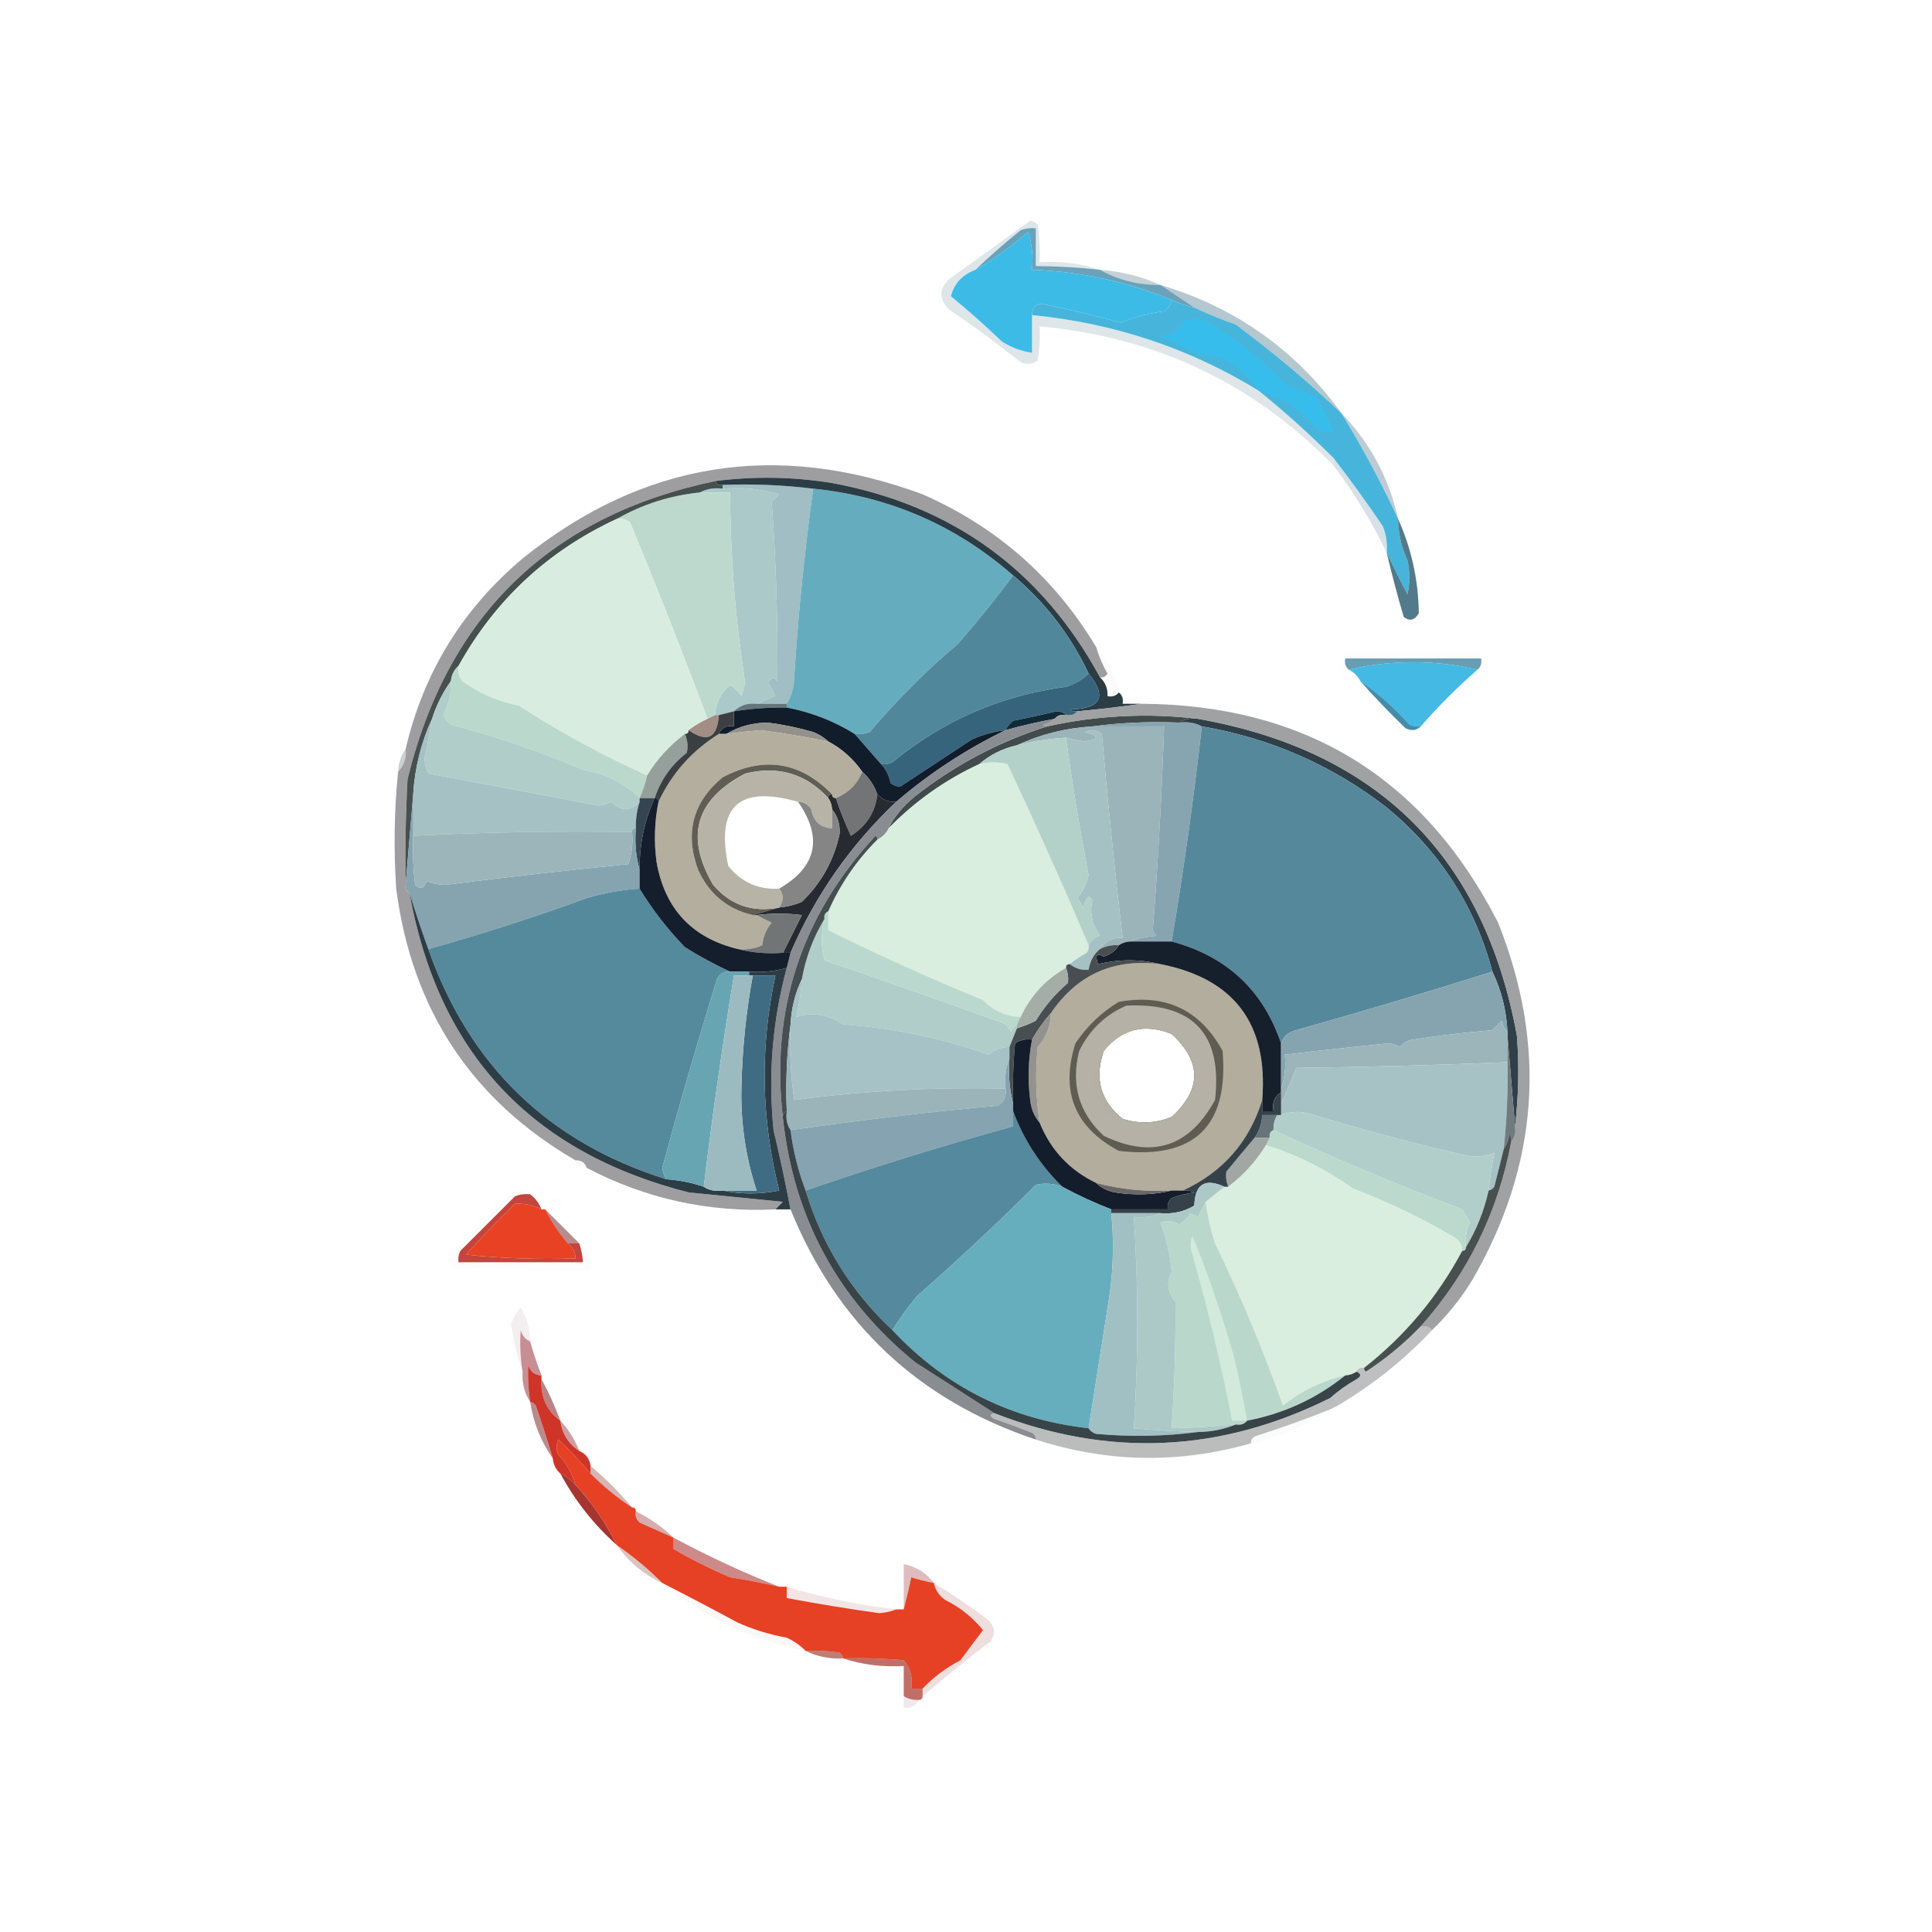 <?xml version="1.0" encoding="UTF-8"?>
<!DOCTYPE svg PUBLIC "-//W3C//DTD SVG 1.1//EN" "http://www.w3.org/Graphics/SVG/1.1/DTD/svg11.dtd">
<svg xmlns="http://www.w3.org/2000/svg" version="1.1" width="512px" height="512px" style="shape-rendering:geometricPrecision; text-rendering:geometricPrecision; image-rendering:optimizeQuality; fill-rule:evenodd; clip-rule:evenodd" xmlns:xlink="http://www.w3.org/1999/xlink">
<g><path style="opacity:0.146" fill="#1f536b" d="M 291.5,71.5 C 285.855,70.866 280.189,70.532 274.5,70.5C 274.5,67.167 274.5,63.833 274.5,60.5C 273.127,60.343 271.793,60.51 270.5,61C 266.307,64.365 262.307,67.865 258.5,71.5C 255.025,72.802 252.858,75.135 252,78.5C 256.674,82.343 261.174,86.343 265.5,90.5C 267.971,92.071 270.637,93.071 273.5,93.5C 273.5,90.167 273.5,86.833 273.5,83.5C 295.198,85.621 315.198,92.288 333.5,103.5C 340.414,109.073 347.08,115.073 353.5,121.5C 353.5,122.167 353.5,122.833 353.5,123.5C 332.251,101.615 306.251,89.282 275.5,86.5C 275.665,89.518 275.498,92.518 275,95.5C 273.612,96.554 272.112,96.72 270.5,96C 264.345,91.089 258.011,86.423 251.5,82C 248.833,79.333 248.833,76.667 251.5,74C 258.677,68.819 265.844,63.652 273,58.5C 273.772,58.645 274.439,58.978 275,59.5C 275.498,62.817 275.665,66.15 275.5,69.5C 281.098,69.156 286.432,69.822 291.5,71.5 Z"/></g>
<g><path style="opacity:0.744" fill="#3683a2" d="M 291.5,71.5 C 296.387,74.233 301.721,75.566 307.5,75.5C 310.5,77.5 313.5,79.5 316.5,81.5C 314.421,81.029 312.421,80.363 310.5,79.5C 298.655,74.617 286.321,71.95 273.5,71.5C 273.82,68.102 273.487,64.768 272.5,61.5C 268.075,65.271 263.409,68.605 258.5,71.5C 262.307,67.865 266.307,64.365 270.5,61C 271.793,60.51 273.127,60.343 274.5,60.5C 274.5,63.833 274.5,67.167 274.5,70.5C 280.189,70.532 285.855,70.866 291.5,71.5 Z"/></g>
<g><path style="opacity:1" fill="#3cbbe7" d="M 310.5,79.5 C 310.279,80.735 309.612,81.735 308.5,82.5C 304.471,83.03 300.638,84.03 297,85.5C 289.993,83.575 282.993,81.908 276,80.5C 274.251,80.748 273.418,81.748 273.5,83.5C 273.5,86.833 273.5,90.167 273.5,93.5C 270.637,93.071 267.971,92.071 265.5,90.5C 261.174,86.343 256.674,82.343 252,78.5C 252.858,75.135 255.025,72.802 258.5,71.5C 263.409,68.605 268.075,65.271 272.5,61.5C 273.487,64.768 273.82,68.102 273.5,71.5C 286.321,71.95 298.655,74.617 310.5,79.5 Z"/></g>
<g><path style="opacity:0.251" fill="#1b485f" d="M 291.5,71.5 C 297.17,71.917 302.503,73.251 307.5,75.5C 301.721,75.566 296.387,74.233 291.5,71.5 Z"/></g>
<g><path style="opacity:0.333" fill="#21576f" d="M 307.5,75.5 C 327.362,81.427 343.362,92.76 355.5,109.5C 346.6,101.096 337.267,93.263 327.5,86C 323.657,84.639 319.991,83.139 316.5,81.5C 313.5,79.5 310.5,77.5 307.5,75.5 Z"/></g>
<g><path style="opacity:1" fill="#47b5db" d="M 310.5,79.5 C 312.421,80.363 314.421,81.029 316.5,81.5C 319.991,83.139 323.657,84.639 327.5,86C 337.267,93.263 346.6,101.096 355.5,109.5C 361.013,118.523 366.013,127.856 370.5,137.5C 370.545,141.346 371.378,145.013 373,148.5C 373.667,151.5 373.667,154.5 373,157.5C 371.058,153.808 369.224,150.142 367.5,146.5C 367.708,144.08 367.374,141.747 366.5,139.5C 362.289,133.282 357.956,127.282 353.5,121.5C 347.08,115.073 340.414,109.073 333.5,103.5C 315.198,92.288 295.198,85.621 273.5,83.5C 273.418,81.748 274.251,80.748 276,80.5C 282.993,81.908 289.993,83.575 297,85.5C 300.638,84.03 304.471,83.03 308.5,82.5C 309.612,81.735 310.279,80.735 310.5,79.5 Z"/></g>
<g><path style="opacity:1" fill="#37bdec" d="M 333.5,103.5 C 329.61,97.302 323.944,93.968 316.5,93.5C 313.655,91.856 310.655,90.356 307.5,89C 310.501,89.094 312.501,87.761 313.5,85C 315.5,84.333 317.5,84.333 319.5,85C 327.552,89.88 334.885,95.714 341.5,102.5C 343.889,103.18 346.222,104.014 348.5,105C 350.438,108.083 352.104,111.249 353.5,114.5C 352.127,114.657 350.793,114.49 349.5,114C 345.209,108.702 339.876,105.202 333.5,103.5 Z"/></g>
<g><path style="opacity:0.306" fill="#295a74" d="M 355.5,109.5 C 363.097,117.357 368.097,126.69 370.5,137.5C 366.013,127.856 361.013,118.523 355.5,109.5 Z"/></g>
<g><path style="opacity:0.937" fill="#97989a" d="M 290.5,171.5 C 291.212,173.928 292.212,176.261 293.5,178.5C 293.043,179.298 292.376,179.631 291.5,179.5C 276.076,151.108 252.41,133.941 220.5,128C 210.17,126.333 199.837,126.166 189.5,127.5C 145.815,136.683 118.648,163.017 108,206.5C 107.5,215.827 107.334,225.161 107.5,234.5C 107.328,235.492 107.662,236.158 108.5,236.5C 116.056,278.891 140.723,305.391 182.5,316C 190.831,316.853 199.164,317.686 207.5,318.5C 206.757,319.182 206.091,319.849 205.5,320.5C 187.72,321.338 171.053,317.672 155.5,309.5C 155.027,308.094 154.027,307.427 152.5,307.5C 124.959,291.468 109.126,267.468 105,235.5C 104.296,225.144 104.463,214.811 105.5,204.5C 107.074,202.898 107.741,200.898 107.5,198.5C 112.207,178.276 122.541,161.443 138.5,148C 170.43,122.333 205.763,116.666 244.5,131C 264.204,139.663 279.538,153.163 290.5,171.5 Z"/></g>
<g><path style="opacity:1" fill="#abc9c9" d="M 185.5,130.5 C 187.265,129.539 189.265,129.205 191.5,129.5C 196.691,129.058 201.691,129.558 206.5,131C 205.833,131.667 205.167,132.333 204.5,133C 205.664,148.762 206.164,164.595 206,180.5C 205.086,179.346 204.253,179.513 203.5,181C 204.293,182.085 204.96,183.252 205.5,184.5C 203.709,185.17 202.042,185.837 200.5,186.5C 198.102,186.259 196.102,186.926 194.5,188.5C 193.167,188.833 191.833,189.167 190.5,189.5C 190.167,189.5 189.833,189.5 189.5,189.5C 189.708,186.175 191.041,183.509 193.5,181.5C 194.719,182.263 195.719,183.263 196.5,184.5C 196.833,183.333 197.167,182.167 197.5,181C 194.869,164.266 193.536,147.433 193.5,130.5C 190.833,130.5 188.167,130.5 185.5,130.5 Z"/></g>
<g><path style="opacity:1" fill="#a0bec3" d="M 191.5,129.5 C 191.5,129.167 191.5,128.833 191.5,128.5C 199.586,128.199 207.586,128.533 215.5,129.5C 213.23,145.901 211.563,162.401 210.5,179C 210.475,181.929 209.809,184.429 208.5,186.5C 205.833,186.5 203.167,186.5 200.5,186.5C 202.042,185.837 203.709,185.17 205.5,184.5C 204.96,183.252 204.293,182.085 203.5,181C 204.253,179.513 205.086,179.346 206,180.5C 206.164,164.595 205.664,148.762 204.5,133C 205.167,132.333 205.833,131.667 206.5,131C 201.691,129.558 196.691,129.058 191.5,129.5 Z"/></g>
<g><path style="opacity:1" fill="#bdd9ce" d="M 185.5,130.5 C 188.167,130.5 190.833,130.5 193.5,130.5C 193.536,147.433 194.869,164.266 197.5,181C 197.167,182.167 196.833,183.333 196.5,184.5C 195.719,183.263 194.719,182.263 193.5,181.5C 191.041,183.509 189.708,186.175 189.5,189.5C 188.833,189.833 188.167,190.167 187.5,190.5C 180.985,173.122 174.152,155.789 167,138.5C 165.989,137.663 164.822,137.33 163.5,137.5C 170.245,133.641 177.578,131.307 185.5,130.5 Z"/></g>
<g><path style="opacity:0.192" fill="#2d6b83" d="M 353.5,121.5 C 357.956,127.282 362.289,133.282 366.5,139.5C 367.374,141.747 367.708,144.08 367.5,146.5C 363.614,138.402 358.948,130.735 353.5,123.5C 353.5,122.833 353.5,122.167 353.5,121.5 Z"/></g>
<g><path style="opacity:1" fill="#65adbe" d="M 215.5,129.5 C 235.667,131.551 253.333,139.217 268.5,152.5C 263.923,158.622 259.09,164.622 254,170.5C 245.527,177.64 237.694,185.473 230.5,194C 229.207,194.49 227.873,194.657 226.5,194.5C 220.966,191.07 214.966,188.737 208.5,187.5C 208.5,187.167 208.5,186.833 208.5,186.5C 209.809,184.429 210.475,181.929 210.5,179C 211.563,162.401 213.23,145.901 215.5,129.5 Z"/></g>
<g><path style="opacity:1" fill="#46504e" d="M 189.5,127.5 C 189.842,128.338 190.508,128.672 191.5,128.5C 191.5,128.833 191.5,129.167 191.5,129.5C 189.265,129.205 187.265,129.539 185.5,130.5C 177.578,131.307 170.245,133.641 163.5,137.5C 145.237,145.955 131.237,158.955 121.5,176.5C 120.326,177.514 119.66,178.847 119.5,180.5C 117.323,183.52 115.657,186.853 114.5,190.5C 111.603,196.756 109.936,203.422 109.5,210.5C 108.833,218.5 108.167,226.5 107.5,234.5C 107.334,225.161 107.5,215.827 108,206.5C 118.648,163.017 145.815,136.683 189.5,127.5 Z"/></g>
<g><path style="opacity:1" fill="#2b3c44" d="M 291.5,179.5 C 292.942,180.82 293.608,182.486 293.5,184.5C 294.791,184.737 295.791,184.404 296.5,183.5C 297.404,184.209 297.737,185.209 297.5,186.5C 299.167,186.5 300.833,186.5 302.5,186.5C 296.984,187.305 291.318,187.972 285.5,188.5C 284.761,188.631 284.094,188.464 283.5,188C 291.803,187.863 293.47,184.696 288.5,178.5C 283.741,168.403 277.074,159.736 268.5,152.5C 253.333,139.217 235.667,131.551 215.5,129.5C 207.586,128.533 199.586,128.199 191.5,128.5C 190.508,128.672 189.842,128.338 189.5,127.5C 199.837,126.166 210.17,126.333 220.5,128C 252.41,133.941 276.076,151.108 291.5,179.5 Z"/></g>
<g><path style="opacity:0.831" fill="#315f72" d="M 370.5,137.5 C 374.048,145.368 375.881,153.701 376,162.5C 374.921,164.394 373.587,164.727 372,163.5C 370.339,157.856 368.839,152.189 367.5,146.5C 369.224,150.142 371.058,153.808 373,157.5C 373.667,154.5 373.667,151.5 373,148.5C 371.378,145.013 370.545,141.346 370.5,137.5 Z"/></g>
<g><path style="opacity:1" fill="#d8ede0" d="M 163.5,137.5 C 164.822,137.33 165.989,137.663 167,138.5C 174.152,155.789 180.985,173.122 187.5,190.5C 185.739,191.313 184.072,192.313 182.5,193.5C 182.5,194.167 182.167,194.5 181.5,194.5C 177.428,197.569 174.094,201.235 171.5,205.5C 159.676,200.175 148.343,194.008 137.5,187C 132.013,185.922 127.013,183.756 122.5,180.5C 121.571,179.311 121.238,177.978 121.5,176.5C 131.237,158.955 145.237,145.955 163.5,137.5 Z"/></g>
<g><path style="opacity:1" fill="#51879b" d="M 268.5,152.5 C 277.074,159.736 283.741,168.403 288.5,178.5C 286.889,180.095 284.889,181.261 282.5,182C 265.153,184.347 249.82,191.014 236.5,202C 235.552,202.483 234.552,202.649 233.5,202.5C 231.167,199.833 228.833,197.167 226.5,194.5C 227.873,194.657 229.207,194.49 230.5,194C 237.694,185.473 245.527,177.64 254,170.5C 259.09,164.622 263.923,158.622 268.5,152.5 Z"/></g>
<g><path style="opacity:0.004" fill="#1c4c62" d="M 357.5,172.5 C 369.171,172.333 380.838,172.5 392.5,173C 393.804,173.804 394.471,174.971 394.5,176.5C 389.176,184.155 382.509,190.488 374.5,195.5C 367.177,189.843 360.51,183.51 354.5,176.5C 355.172,174.84 356.172,173.507 357.5,172.5 Z"/></g>
<g><path style="opacity:0.727" fill="#2f7a97" d="M 391.5,177.5 C 386.208,176.171 380.542,175.504 374.5,175.5C 368.458,175.504 362.792,176.171 357.5,177.5C 356.596,176.791 356.263,175.791 356.5,174.5C 368.5,174.5 380.5,174.5 392.5,174.5C 392.737,175.791 392.404,176.791 391.5,177.5 Z"/></g>
<g><path style="opacity:0.031" fill="#767678" d="M 290.5,171.5 C 293.54,174.914 295.54,178.914 296.5,183.5C 295.791,184.404 294.791,184.737 293.5,184.5C 293.608,182.486 292.942,180.82 291.5,179.5C 292.376,179.631 293.043,179.298 293.5,178.5C 292.212,176.261 291.212,173.928 290.5,171.5 Z"/></g>
<g><path style="opacity:1" fill="#43b9e3" d="M 391.5,177.5 C 386.167,182.167 381.167,187.167 376.5,192.5C 375.448,192.649 374.448,192.483 373.5,192C 369.572,187.564 365.239,183.731 360.5,180.5C 359.833,179.167 358.833,178.167 357.5,177.5C 362.792,176.171 368.458,175.504 374.5,175.5C 380.542,175.504 386.208,176.171 391.5,177.5 Z"/></g>
<g><path style="opacity:0.957" fill="#3c88a5" d="M 360.5,180.5 C 365.239,183.731 369.572,187.564 373.5,192C 374.448,192.483 375.448,192.649 376.5,192.5C 375.399,193.598 374.066,193.765 372.5,193C 368.296,188.964 364.296,184.798 360.5,180.5 Z"/></g>
<g><path style="opacity:1" fill="#64757c" d="M 200.5,186.5 C 203.167,186.5 205.833,186.5 208.5,186.5C 208.5,186.833 208.5,187.167 208.5,187.5C 203.797,187.437 199.13,187.771 194.5,188.5C 196.102,186.926 198.102,186.259 200.5,186.5 Z"/></g>
<g><path style="opacity:1" fill="#36647d" d="M 288.5,178.5 C 293.47,184.696 291.803,187.863 283.5,188C 284.094,188.464 284.761,188.631 285.5,188.5C 284.791,189.404 283.791,189.737 282.5,189.5C 281.903,188.861 281.07,188.528 280,188.5C 276.184,189.412 272.351,190.246 268.5,191C 267.619,191.708 266.953,192.542 266.5,193.5C 263.375,193.865 260.375,194.698 257.5,196C 251.167,200.167 244.833,204.333 238.5,208.5C 237.558,208.392 236.725,208.059 236,207.5C 235.634,205.548 234.801,203.882 233.5,202.5C 234.552,202.649 235.552,202.483 236.5,202C 249.82,191.014 265.153,184.347 282.5,182C 284.889,181.261 286.889,180.095 288.5,178.5 Z"/></g>
<g><path style="opacity:1" fill="#bad8cc" d="M 121.5,176.5 C 121.238,177.978 121.571,179.311 122.5,180.5C 127.013,183.756 132.013,185.922 137.5,187C 148.343,194.008 159.676,200.175 171.5,205.5C 171.029,207.579 170.363,209.579 169.5,211.5C 165.528,207.513 160.528,205.013 154.5,204C 143.436,199.287 131.769,195.287 119.5,192C 118.643,191.311 117.977,190.478 117.5,189.5C 118.933,186.667 119.6,183.667 119.5,180.5C 119.66,178.847 120.326,177.514 121.5,176.5 Z"/></g>
<g><path style="opacity:1" fill="#112a38" d="M 282.5,189.5 C 281.209,189.263 280.209,189.596 279.5,190.5C 275.12,191.293 270.786,192.293 266.5,193.5C 266.953,192.542 267.619,191.708 268.5,191C 272.351,190.246 276.184,189.412 280,188.5C 281.07,188.528 281.903,188.861 282.5,189.5 Z"/></g>
<g><path style="opacity:1" fill="#424b4c" d="M 317.5,190.5 C 315.585,190.216 313.919,190.549 312.5,191.5C 304.648,191.175 296.982,191.508 289.5,192.5C 282.416,192.938 275.749,194.604 269.5,197.5C 265.671,198.367 262.337,200.033 259.5,202.5C 250.476,206.682 242.476,212.349 235.5,219.5C 236.868,216.556 239.201,213.723 242.5,211C 253.089,202.707 264.755,196.54 277.5,192.5C 290.867,189.567 304.201,188.9 317.5,190.5 Z"/></g>
<g><path style="opacity:1" fill="#a28e85" d="M 189.5,189.5 C 189.833,189.5 190.167,189.5 190.5,189.5C 190.099,195.592 187.433,196.925 182.5,193.5C 184.072,192.313 185.739,191.313 187.5,190.5C 188.167,190.167 188.833,189.833 189.5,189.5 Z"/></g>
<g><path style="opacity:1" fill="#121d2c" d="M 208.5,187.5 C 214.966,188.737 220.966,191.07 226.5,194.5C 228.833,197.167 231.167,199.833 233.5,202.5C 234.801,203.882 235.634,205.548 236,207.5C 236.725,208.059 237.558,208.392 238.5,208.5C 244.833,204.333 251.167,200.167 257.5,196C 260.375,194.698 263.375,193.865 266.5,193.5C 256.015,198.576 246.348,204.91 237.5,212.5C 235.486,212.608 233.82,211.942 232.5,210.5C 231.66,208.147 230.326,206.147 228.5,204.5C 226.071,201.064 223.071,198.397 219.5,196.5C 218.4,195.442 217.066,194.608 215.5,194C 211.554,192.857 207.554,192.024 203.5,191.5C 199.458,191.52 195.792,192.52 192.5,194.5C 191.833,194.5 191.167,194.5 190.5,194.5C 191.183,192.824 192.517,192.157 194.5,192.5C 194.5,191.167 194.5,189.833 194.5,188.5C 199.13,187.771 203.797,187.437 208.5,187.5 Z"/></g>
<g><path style="opacity:1" fill="#94918b" d="M 219.5,196.5 C 213.557,195.301 207.557,194.301 201.5,193.5C 198.483,193.768 195.483,194.102 192.5,194.5C 195.792,192.52 199.458,191.52 203.5,191.5C 207.554,192.024 211.554,192.857 215.5,194C 217.066,194.608 218.4,195.442 219.5,196.5 Z"/></g>
<g><path style="opacity:1" fill="#9bb4b9" d="M 289.5,192.5 C 295.833,192.5 302.167,192.5 308.5,192.5C 307.891,210.532 306.891,228.532 305.5,246.5C 305.709,247.086 306.043,247.586 306.5,248C 303.964,248.186 301.631,248.686 299.5,249.5C 298.391,249.557 297.391,249.89 296.5,250.5C 294.708,250.366 293.042,250.699 291.5,251.5C 292.784,249.386 294.784,248.386 297.5,248.5C 295.396,230.523 293.563,212.523 292,194.5C 290.612,193.446 289.112,193.28 287.5,194C 291.378,195.065 291.378,195.899 287.5,196.5C 285.793,196.272 284.126,195.938 282.5,195.5C 278.094,195.748 273.76,196.415 269.5,197.5C 275.749,194.604 282.416,192.938 289.5,192.5 Z"/></g>
<g><path style="opacity:1" fill="#87a5b0" d="M 289.5,192.5 C 296.982,191.508 304.648,191.175 312.5,191.5C 314.735,191.205 316.735,191.539 318.5,192.5C 316.355,211.562 313.688,230.562 310.5,249.5C 306.833,249.5 303.167,249.5 299.5,249.5C 301.631,248.686 303.964,248.186 306.5,248C 306.043,247.586 305.709,247.086 305.5,246.5C 306.891,228.532 307.891,210.532 308.5,192.5C 302.167,192.5 295.833,192.5 289.5,192.5 Z"/></g>
<g><path style="opacity:1" fill="#b4ae9e" d="M 219.5,196.5 C 223.071,198.397 226.071,201.064 228.5,204.5C 227.211,207.789 224.878,210.122 221.5,211.5C 220.833,211.5 220.5,211.167 220.5,210.5C 212.025,201.802 202.358,200.302 191.5,206C 183.59,212.571 181.424,220.738 185,230.5C 187.911,236.918 192.744,240.918 199.5,242.5C 199.833,242.5 200.167,242.5 200.5,242.5C 201.718,243.161 203.051,243.828 204.5,244.5C 203.066,246.22 202.233,248.22 202,250.5C 199.959,251.423 197.792,251.756 195.5,251.5C 183.375,248.54 176.208,240.873 174,228.5C 173.267,223.115 173.433,217.782 174.5,212.5C 178.037,204.96 183.37,198.96 190.5,194.5C 191.167,194.5 191.833,194.5 192.5,194.5C 195.483,194.102 198.483,193.768 201.5,193.5C 207.557,194.301 213.557,195.301 219.5,196.5 Z"/></g>
<g><path style="opacity:1" fill="#b1cdca" d="M 119.5,180.5 C 119.6,183.667 118.933,186.667 117.5,189.5C 117.977,190.478 118.643,191.311 119.5,192C 131.769,195.287 143.436,199.287 154.5,204C 160.528,205.013 165.528,207.513 169.5,211.5C 169.5,211.833 169.5,212.167 169.5,212.5C 167.079,215.099 164.579,215.099 162,212.5C 160.938,213.097 159.772,213.43 158.5,213.5C 143.53,210.622 128.53,207.789 113.5,205C 112.892,203.769 112.559,202.436 112.5,201C 113.276,197.511 113.942,194.011 114.5,190.5C 115.657,186.853 117.323,183.52 119.5,180.5 Z"/></g>
<g><path style="opacity:1" fill="#959f9c" d="M 181.5,194.5 C 182.218,196.137 182.384,197.803 182,199.5C 177.918,202.681 175.085,206.681 173.5,211.5C 172.167,211.5 170.833,211.5 169.5,211.5C 170.363,209.579 171.029,207.579 171.5,205.5C 174.094,201.235 177.428,197.569 181.5,194.5 Z"/></g>
<g><path style="opacity:0.255" fill="#424549" d="M 107.5,198.5 C 107.741,200.898 107.074,202.898 105.5,204.5C 105.595,202.214 106.262,200.214 107.5,198.5 Z"/></g>
<g><path style="opacity:1" fill="#303f48" d="M 312.5,191.5 C 313.919,190.549 315.585,190.216 317.5,190.5C 365.156,198.99 393.323,226.99 402,274.5C 402.61,282.519 402.443,290.519 401.5,298.5C 400.833,290.5 400.167,282.5 399.5,274.5C 399.5,274.167 399.5,273.833 399.5,273.5C 399.223,267.777 397.889,262.443 395.5,257.5C 390.861,240.074 381.528,225.574 367.5,214C 353.007,202.784 336.674,195.617 318.5,192.5C 316.735,191.539 314.735,191.205 312.5,191.5 Z"/></g>
<g><path style="opacity:1" fill="#a5c1c3" d="M 114.5,190.5 C 113.942,194.011 113.276,197.511 112.5,201C 112.559,202.436 112.892,203.769 113.5,205C 128.53,207.789 143.53,210.622 158.5,213.5C 159.772,213.43 160.938,213.097 162,212.5C 164.579,215.099 167.079,215.099 169.5,212.5C 168.781,214.764 168.448,217.097 168.5,219.5C 167.833,219.5 167.5,219.833 167.5,220.5C 148.12,220.191 128.787,220.525 109.5,221.5C 109.5,217.833 109.5,214.167 109.5,210.5C 109.936,203.422 111.603,196.756 114.5,190.5 Z"/></g>
<g><path style="opacity:1" fill="#727475" d="M 228.5,204.5 C 230.326,206.147 231.66,208.147 232.5,210.5C 231.962,215.229 229.628,218.896 225.5,221.5C 223.966,218.227 222.632,214.894 221.5,211.5C 224.878,210.122 227.211,207.789 228.5,204.5 Z"/></g>
<g><path style="opacity:1" fill="#3c3f41" d="M 194.5,188.5 C 194.5,189.833 194.5,191.167 194.5,192.5C 192.517,192.157 191.183,192.824 190.5,194.5C 183.37,198.96 178.037,204.96 174.5,212.5C 174.5,211.833 174.167,211.5 173.5,211.5C 175.085,206.681 177.918,202.681 182,199.5C 182.384,197.803 182.218,196.137 181.5,194.5C 182.167,194.5 182.5,194.167 182.5,193.5C 187.433,196.925 190.099,195.592 190.5,189.5C 191.833,189.167 193.167,188.833 194.5,188.5 Z"/></g>
<g><path style="opacity:1" fill="#605e54" d="M 220.5,210.5 C 219.833,210.5 219.5,210.833 219.5,211.5C 213.552,205.021 206.219,202.854 197.5,205C 184.324,211.872 181.491,221.705 189,234.5C 193.612,239.889 199.445,241.889 206.5,240.5C 204.167,241.167 201.833,241.833 199.5,242.5C 192.744,240.918 187.911,236.918 185,230.5C 181.424,220.738 183.59,212.571 191.5,206C 202.358,200.302 212.025,201.802 220.5,210.5 Z"/></g>
<g><path style="opacity:1" fill="#d9eedf" d="M 288.5,250.5 C 288.631,251.239 288.464,251.906 288,252.5C 286.348,253.399 284.848,254.399 283.5,255.5C 282.833,255.5 282.5,255.833 282.5,256.5C 277.113,259.554 273.113,263.887 270.5,269.5C 266.562,269.365 263.228,267.865 260.5,265C 246.553,259.302 232.886,253.135 219.5,246.5C 219.5,244.833 219.5,243.167 219.5,241.5C 222.661,234.343 226.995,228.01 232.5,222.5C 233.833,221.833 234.833,220.833 235.5,219.5C 242.476,212.349 250.476,206.682 259.5,202.5C 262.106,201.864 264.606,201.864 267,202.5C 274.469,218.404 281.636,234.404 288.5,250.5 Z"/></g>
<g><path style="opacity:1" fill="#a5c1c3" d="M 291.5,251.5 C 289.88,252.841 288.88,254.674 288.5,257C 286.67,257.182 285.003,256.682 283.5,255.5C 284.848,254.399 286.348,253.399 288,252.5C 288.464,251.906 288.631,251.239 288.5,250.5C 289.058,249.21 290.058,248.377 291.5,248C 289.398,245.021 288.731,241.855 289.5,238.5C 289.167,238.167 288.833,237.833 288.5,237.5C 287.749,238.376 287.249,239.376 287,240.5C 286.626,239.584 286.126,238.75 285.5,238C 286.97,236.207 287.97,234.207 288.5,232C 286.174,219.872 284.174,207.705 282.5,195.5C 284.126,195.938 285.793,196.272 287.5,196.5C 291.378,195.899 291.378,195.065 287.5,194C 289.112,193.28 290.612,193.446 292,194.5C 293.563,212.523 295.396,230.523 297.5,248.5C 294.784,248.386 292.784,249.386 291.5,251.5 Z"/></g>
<g><path style="opacity:1" fill="#354550" d="M 169.5,211.5 C 170.833,211.5 172.167,211.5 173.5,211.5C 170.772,217.47 169.439,223.803 169.5,230.5C 168.518,227.038 168.185,223.371 168.5,219.5C 168.448,217.097 168.781,214.764 169.5,212.5C 169.5,212.167 169.5,211.833 169.5,211.5 Z"/></g>
<g><path style="opacity:1" fill="#b3d0c9" d="M 282.5,195.5 C 284.174,207.705 286.174,219.872 288.5,232C 287.97,234.207 286.97,236.207 285.5,238C 286.126,238.75 286.626,239.584 287,240.5C 287.249,239.376 287.749,238.376 288.5,237.5C 288.833,237.833 289.167,238.167 289.5,238.5C 288.731,241.855 289.398,245.021 291.5,248C 290.058,248.377 289.058,249.21 288.5,250.5C 281.636,234.404 274.469,218.404 267,202.5C 264.606,201.864 262.106,201.864 259.5,202.5C 262.337,200.033 265.671,198.367 269.5,197.5C 273.76,196.415 278.094,195.748 282.5,195.5 Z"/></g>
<g><path style="opacity:1" fill="#272a30" d="M 220.5,210.5 C 220.5,211.167 220.833,211.5 221.5,211.5C 222.632,214.894 223.966,218.227 225.5,221.5C 229.628,218.896 231.962,215.229 232.5,210.5C 233.82,211.942 235.486,212.608 237.5,212.5C 225.445,223.895 216.111,237.229 209.5,252.5C 208.833,252.5 208.167,252.5 207.5,252.5C 209.168,249.162 210.834,245.828 212.5,242.5C 208.575,242.002 204.575,242.002 200.5,242.5C 200.167,242.5 199.833,242.5 199.5,242.5C 201.833,241.833 204.167,241.167 206.5,240.5C 208.564,240.313 210.564,239.813 212.5,239C 217.682,233.964 221.015,227.964 222.5,221C 222.664,218.456 221.997,216.29 220.5,214.5C 220.443,213.391 220.11,212.391 219.5,211.5C 219.5,210.833 219.833,210.5 220.5,210.5 Z"/></g>
<g><path style="opacity:0.976" fill="#b6b1a5" d="M 219.5,211.5 C 220.11,212.391 220.443,213.391 220.5,214.5C 220.5,216.167 220.5,217.833 220.5,219.5C 217.405,219.374 215.572,217.707 215,214.5C 214.184,213.177 213.017,212.511 211.5,212.5C 195.823,208.013 189.656,213.68 193,229.5C 196.477,233.822 200.977,235.822 206.5,235.5C 207.72,237.05 207.72,238.716 206.5,240.5C 199.445,241.889 193.612,239.889 189,234.5C 181.491,221.705 184.324,211.872 197.5,205C 206.219,202.854 213.552,205.021 219.5,211.5 Z"/></g>
<g><path style="opacity:1" fill="#56889b" d="M 318.5,192.5 C 336.674,195.617 353.007,202.784 367.5,214C 381.528,225.574 390.861,240.074 395.5,257.5C 378.296,262.926 360.962,268.093 343.5,273C 341.456,273.498 340.122,274.665 339.5,276.5C 334.717,262.387 325.05,253.387 310.5,249.5C 313.688,230.562 316.355,211.562 318.5,192.5 Z"/></g>
<g><path style="opacity:1" fill="#86a4b0" d="M 109.5,210.5 C 109.5,214.167 109.5,217.833 109.5,221.5C 109.334,225.846 109.501,230.179 110,234.5C 111.395,235.815 112.395,235.481 113,233.5C 114.569,234.122 116.236,234.456 118,234.5C 134.141,232.447 150.308,230.614 166.5,229C 167.444,226.281 167.777,223.448 167.5,220.5C 167.5,219.833 167.833,219.5 168.5,219.5C 168.185,223.371 168.518,227.038 169.5,230.5C 169.5,232.167 169.5,233.833 169.5,235.5C 164.751,235.803 160.084,236.637 155.5,238C 141.644,243.067 127.644,247.567 113.5,251.5C 111.635,246.383 109.968,241.383 108.5,236.5C 107.662,236.158 107.328,235.492 107.5,234.5C 108.167,226.5 108.833,218.5 109.5,210.5 Z"/></g>
<g><path style="opacity:1" fill="#9bb5ba" d="M 167.5,220.5 C 167.777,223.448 167.444,226.281 166.5,229C 150.308,230.614 134.141,232.447 118,234.5C 116.236,234.456 114.569,234.122 113,233.5C 112.395,235.481 111.395,235.815 110,234.5C 109.501,230.179 109.334,225.846 109.5,221.5C 128.787,220.525 148.12,220.191 167.5,220.5 Z"/></g>
<g><path style="opacity:0.919" fill="#7c7b7b" d="M 211.5,212.5 C 213.017,212.511 214.184,213.177 215,214.5C 215.572,217.707 217.405,219.374 220.5,219.5C 220.5,217.833 220.5,216.167 220.5,214.5C 221.997,216.29 222.664,218.456 222.5,221C 221.015,227.964 217.682,233.964 212.5,239C 210.564,239.813 208.564,240.313 206.5,240.5C 207.72,238.716 207.72,237.05 206.5,235.5C 216.451,229.699 218.118,222.032 211.5,212.5 Z"/></g>
<g><path style="opacity:1" fill="#898c90" d="M 279.5,190.5 C 278.737,191.268 277.737,191.768 276.5,192C 276.728,192.399 277.062,192.565 277.5,192.5C 264.755,196.54 253.089,202.707 242.5,211C 239.201,213.723 236.868,216.556 235.5,219.5C 234.833,220.833 233.833,221.833 232.5,222.5C 232.565,222.062 232.399,221.728 232,221.5C 212.292,242.788 204.126,267.788 207.5,296.5C 210.403,322.809 222.07,344.309 242.5,361C 249.598,365.537 256.598,370.037 263.5,374.5C 262.262,374.81 262.262,375.31 263.5,376C 266.692,377.09 269.859,378.257 273,379.5C 274.03,379.836 274.53,380.503 274.5,381.5C 243.452,371.118 221.786,350.785 209.5,320.5C 208.169,313.503 206.669,306.503 205,299.5C 203.531,284.891 204.698,270.557 208.5,256.5C 208.833,255.167 209.167,253.833 209.5,252.5C 216.111,237.229 225.445,223.895 237.5,212.5C 246.348,204.91 256.015,198.576 266.5,193.5C 270.786,192.293 275.12,191.293 279.5,190.5 Z"/></g>
<g><path style="opacity:0.89" fill="#949597" d="M 302.5,186.5 C 345.896,186.776 377.396,206.11 397,244.5C 410.116,277.293 407.783,308.96 390,339.5C 387.015,344.311 383.515,348.644 379.5,352.5C 378.791,351.596 377.791,351.263 376.5,351.5C 389.016,337.466 397.016,321.133 400.5,302.5C 401.434,301.432 401.768,300.099 401.5,298.5C 402.443,290.519 402.61,282.519 402,274.5C 393.323,226.99 365.156,198.99 317.5,190.5C 304.201,188.9 290.867,189.567 277.5,192.5C 277.062,192.565 276.728,192.399 276.5,192C 277.737,191.768 278.737,191.268 279.5,190.5C 280.209,189.596 281.209,189.263 282.5,189.5C 283.791,189.737 284.791,189.404 285.5,188.5C 291.318,187.972 296.984,187.305 302.5,186.5 Z"/></g>
<g><path style="opacity:1" fill="#558a9c" d="M 169.5,235.5 C 172.875,241.049 176.875,246.216 181.5,251C 185.434,253.464 189.434,255.631 193.5,257.5C 191.876,257.36 190.71,258.027 190,259.5C 184.844,276.132 180.011,292.798 175.5,309.5C 175.685,310.584 176.018,311.584 176.5,312.5C 145.35,302.684 124.35,282.351 113.5,251.5C 127.644,247.567 141.644,243.067 155.5,238C 160.084,236.637 164.751,235.803 169.5,235.5 Z"/></g>
<g><path style="opacity:1" fill="#727576" d="M 207.5,252.5 C 203.298,252.817 199.298,252.483 195.5,251.5C 197.792,251.756 199.959,251.423 202,250.5C 202.233,248.22 203.066,246.22 204.5,244.5C 203.051,243.828 201.718,243.161 200.5,242.5C 204.575,242.002 208.575,242.002 212.5,242.5C 210.834,245.828 209.168,249.162 207.5,252.5 Z"/></g>
<g><path style="opacity:1" fill="#141e2c" d="M 173.5,211.5 C 174.167,211.5 174.5,211.833 174.5,212.5C 173.433,217.782 173.267,223.115 174,228.5C 176.208,240.873 183.375,248.54 195.5,251.5C 199.298,252.483 203.298,252.817 207.5,252.5C 208.167,252.5 208.833,252.5 209.5,252.5C 209.167,253.833 208.833,255.167 208.5,256.5C 205.272,257.414 201.939,257.747 198.5,257.5C 196.833,257.5 195.167,257.5 193.5,257.5C 189.434,255.631 185.434,253.464 181.5,251C 176.875,246.216 172.875,241.049 169.5,235.5C 169.5,233.833 169.5,232.167 169.5,230.5C 169.439,223.803 170.772,217.47 173.5,211.5 Z"/></g>
<g><path style="opacity:1" fill="#b0cdc9" d="M 218.5,243.5 C 217.54,247.195 217.54,250.861 218.5,254.5C 234.183,259.841 249.849,265.341 265.5,271C 266.667,271.5 267.5,272.333 268,273.5C 268.278,272.584 268.778,271.918 269.5,271.5C 269.5,271.833 269.5,272.167 269.5,272.5C 268.833,274.167 268.167,275.833 267.5,277.5C 265.418,277.472 263.584,278.139 262,279.5C 249.56,275.079 236.726,272.412 223.5,271.5C 219.576,268.818 215.409,268.151 211,269.5C 211.773,266.299 212.273,262.965 212.5,259.5C 213.531,253.733 215.531,248.399 218.5,243.5 Z"/></g>
<g><path style="opacity:1" fill="#b3ad9d" d="M 307.5,255.5 C 327.114,259.352 336.114,271.352 334.5,291.5C 331.086,302.584 324.086,310.584 313.5,315.5C 312.5,315.5 311.5,315.5 310.5,315.5C 303.681,315.871 297.014,315.205 290.5,313.5C 283.463,310.129 278.463,304.795 275.5,297.5C 274.502,290.862 274.335,284.195 275,277.5C 277.281,274.937 278.448,271.937 278.5,268.5C 285.421,258.289 295.087,253.956 307.5,255.5 Z M 297.5,296.5 C 291.647,291.837 289.98,285.837 292.5,278.5C 297.295,272.638 303.295,271.138 310.5,274C 318.49,281.376 318.49,288.709 310.5,296C 306.209,297.746 301.875,297.913 297.5,296.5 Z"/></g>
<g><path style="opacity:1" fill="#16202d" d="M 299.5,249.5 C 303.167,249.5 306.833,249.5 310.5,249.5C 325.05,253.387 334.717,262.387 339.5,276.5C 339.5,280.5 339.5,284.5 339.5,288.5C 339.5,288.833 339.5,289.167 339.5,289.5C 337.744,290.552 337.077,292.219 337.5,294.5C 336.5,294.5 335.5,294.5 334.5,294.5C 334.5,293.5 334.5,292.5 334.5,291.5C 336.114,271.352 327.114,259.352 307.5,255.5C 302.099,254.175 296.599,254.175 291,255.5C 290.134,253.104 290.634,252.437 292.5,253.5C 294.261,252.965 295.594,251.965 296.5,250.5C 297.391,249.89 298.391,249.557 299.5,249.5 Z"/></g>
<g><path style="opacity:1" fill="#bbd8ce" d="M 219.5,241.5 C 219.5,243.167 219.5,244.833 219.5,246.5C 232.886,253.135 246.553,259.302 260.5,265C 263.228,267.865 266.562,269.365 270.5,269.5C 270.167,270.167 269.833,270.833 269.5,271.5C 268.778,271.918 268.278,272.584 268,273.5C 267.5,272.333 266.667,271.5 265.5,271C 249.849,265.341 234.183,259.841 218.5,254.5C 217.54,250.861 217.54,247.195 218.5,243.5C 218.328,242.508 218.662,241.842 219.5,241.5 Z"/></g>
<g><path style="opacity:1" fill="#484e51" d="M 296.5,250.5 C 295.594,251.965 294.261,252.965 292.5,253.5C 290.634,252.437 290.134,253.104 291,255.5C 296.599,254.175 302.099,254.175 307.5,255.5C 295.087,253.956 285.421,258.289 278.5,268.5C 276.588,270.657 274.921,272.991 273.5,275.5C 271.856,275.286 270.356,275.62 269,276.5C 268.501,281.823 268.334,287.156 268.5,292.5C 267.517,288.702 267.183,284.702 267.5,280.5C 267.5,279.5 267.5,278.5 267.5,277.5C 268.167,275.833 268.833,274.167 269.5,272.5C 271.195,271.989 272.861,271.322 274.5,270.5C 276.771,266.726 279.604,263.393 283,260.5C 283.195,259.181 283.028,257.847 282.5,256.5C 282.5,255.833 282.833,255.5 283.5,255.5C 285.003,256.682 286.67,257.182 288.5,257C 288.88,254.674 289.88,252.841 291.5,251.5C 293.042,250.699 294.708,250.366 296.5,250.5 Z"/></g>
<g><path style="opacity:1" fill="#454e50" d="M 232.5,222.5 C 226.995,228.01 222.661,234.343 219.5,241.5C 218.662,241.842 218.328,242.508 218.5,243.5C 215.531,248.399 213.531,253.733 212.5,259.5C 210.719,263.2 209.719,267.2 209.5,271.5C 208.508,278.982 208.175,286.648 208.5,294.5C 207.662,294.842 207.328,295.508 207.5,296.5C 204.126,267.788 212.292,242.788 232,221.5C 232.399,221.728 232.565,222.062 232.5,222.5 Z"/></g>
<g><path style="opacity:1" fill="#85a4b0" d="M 395.5,257.5 C 397.889,262.443 399.223,267.777 399.5,273.5C 398.732,272.737 398.232,271.737 398,270.5C 397.167,271.333 396.333,272.167 395.5,273C 388.47,273.587 381.47,274.42 374.5,275.5C 373.006,275.709 371.839,276.376 371,277.5C 370.107,276.919 369.107,276.585 368,276.5C 358.818,277.418 349.651,278.418 340.5,279.5C 340.81,282.713 340.477,285.713 339.5,288.5C 339.5,284.5 339.5,280.5 339.5,276.5C 340.122,274.665 341.456,273.498 343.5,273C 360.962,268.093 378.296,262.926 395.5,257.5 Z"/></g>
<g><path style="opacity:1" fill="#2d3d45" d="M 108.5,236.5 C 109.968,241.383 111.635,246.383 113.5,251.5C 124.35,282.351 145.35,302.684 176.5,312.5C 180.04,312.753 183.373,313.419 186.5,314.5C 187.919,315.451 189.585,315.784 191.5,315.5C 196.341,316.532 201.341,316.532 206.5,315.5C 201.697,296.564 201.363,277.564 205.5,258.5C 203.5,258.5 201.5,258.5 199.5,258.5C 199.167,258.5 198.833,258.5 198.5,258.5C 198.5,258.167 198.5,257.833 198.5,257.5C 201.939,257.747 205.272,257.414 208.5,256.5C 204.698,270.557 203.531,284.891 205,299.5C 206.669,306.503 208.169,313.503 209.5,320.5C 208.167,320.5 206.833,320.5 205.5,320.5C 206.091,319.849 206.757,319.182 207.5,318.5C 199.164,317.686 190.831,316.853 182.5,316C 140.723,305.391 116.056,278.891 108.5,236.5 Z"/></g>
<g><path style="opacity:1" fill="#a4ada6" d="M 282.5,256.5 C 283.028,257.847 283.195,259.181 283,260.5C 279.604,263.393 276.771,266.726 274.5,270.5C 272.861,271.322 271.195,271.989 269.5,272.5C 269.5,272.167 269.5,271.833 269.5,271.5C 269.833,270.833 270.167,270.167 270.5,269.5C 273.113,263.887 277.113,259.554 282.5,256.5 Z"/></g>
<g><path style="opacity:1" fill="#a7c2c6" d="M 212.5,259.5 C 212.273,262.965 211.773,266.299 211,269.5C 215.409,268.151 219.576,268.818 223.5,271.5C 236.726,272.412 249.56,275.079 262,279.5C 263.584,278.139 265.418,277.472 267.5,277.5C 267.5,278.5 267.5,279.5 267.5,280.5C 266.527,282.948 266.194,285.615 266.5,288.5C 247.727,288.04 229.06,289.04 210.5,291.5C 209.503,284.866 209.17,278.2 209.5,271.5C 209.719,267.2 210.719,263.2 212.5,259.5 Z"/></g>
<g><path style="opacity:1" fill="#5f5d53" d="M 296.5,265.5 C 308.876,263.273 318.043,267.606 324,278.5C 325.672,298.494 316.505,307.327 296.5,305C 284.784,298.729 280.951,289.229 285,276.5C 288.07,271.927 291.904,268.261 296.5,265.5 Z M 297.5,296.5 C 291.647,291.837 289.98,285.837 292.5,278.5C 297.295,272.638 303.295,271.138 310.5,274C 318.49,281.376 318.49,288.709 310.5,296C 306.209,297.746 301.875,297.913 297.5,296.5 Z"/></g>
<g><path style="opacity:1" fill="#b6b1a6" d="M 298.5,266.5 C 316.161,265.66 323.995,273.994 322,291.5C 315.167,304 305.333,307.166 292.5,301C 285.908,294.894 283.742,287.394 286,278.5C 288.744,272.921 292.911,268.921 298.5,266.5 Z M 297.5,296.5 C 291.647,291.837 289.98,285.837 292.5,278.5C 297.295,272.638 303.295,271.138 310.5,274C 318.49,281.376 318.49,288.709 310.5,296C 306.209,297.746 301.875,297.913 297.5,296.5 Z"/></g>
<g><path style="opacity:1" fill="#9bb5ba" d="M 399.5,273.5 C 399.5,273.833 399.5,274.167 399.5,274.5C 399.5,276.833 399.5,279.167 399.5,281.5C 380.853,282.268 362.186,282.768 343.5,283C 342.243,286.291 340.91,289.458 339.5,292.5C 339.5,291.5 339.5,290.5 339.5,289.5C 339.5,289.167 339.5,288.833 339.5,288.5C 340.477,285.713 340.81,282.713 340.5,279.5C 349.651,278.418 358.818,277.418 368,276.5C 369.107,276.585 370.107,276.919 371,277.5C 371.839,276.376 373.006,275.709 374.5,275.5C 381.47,274.42 388.47,273.587 395.5,273C 396.333,272.167 397.167,271.333 398,270.5C 398.232,271.737 398.732,272.737 399.5,273.5 Z"/></g>
<g><path style="opacity:1" fill="#a7c2c5" d="M 399.5,281.5 C 399.646,289.196 399.313,296.862 398.5,304.5C 397.718,307.714 396.885,311.048 396,314.5C 395.617,315.056 395.117,315.389 394.5,315.5C 394.881,312.042 395.381,308.708 396,305.5C 393.263,306.61 390.429,306.777 387.5,306C 373.678,302.795 360.011,299.128 346.5,295C 344.115,294.444 341.782,294.61 339.5,295.5C 339.5,294.5 339.5,293.5 339.5,292.5C 340.91,289.458 342.243,286.291 343.5,283C 362.186,282.768 380.853,282.268 399.5,281.5 Z"/></g>
<g><path style="opacity:1" fill="#94928e" d="M 278.5,268.5 C 278.448,271.937 277.281,274.937 275,277.5C 274.335,284.195 274.502,290.862 275.5,297.5C 274.073,295.852 273.24,293.852 273,291.5C 272.324,286.129 272.491,280.796 273.5,275.5C 274.921,272.991 276.588,270.657 278.5,268.5 Z"/></g>
<g><path style="opacity:1" fill="#3f6c83" d="M 199.5,258.5 C 201.5,258.5 203.5,258.5 205.5,258.5C 201.363,277.564 201.697,296.564 206.5,315.5C 201.341,316.532 196.341,316.532 191.5,315.5C 194.5,315.5 197.5,315.5 200.5,315.5C 197.534,306.45 196.201,297.116 196.5,287.5C 196.746,277.706 197.746,268.04 199.5,258.5 Z"/></g>
<g><path style="opacity:1" fill="#9ab4ba" d="M 209.5,271.5 C 209.17,278.2 209.503,284.866 210.5,291.5C 229.06,289.04 247.727,288.04 266.5,288.5C 266.773,290.451 266.107,291.951 264.5,293C 246.111,294.68 227.777,296.847 209.5,299.5C 208.549,298.081 208.216,296.415 208.5,294.5C 208.175,286.648 208.508,278.982 209.5,271.5 Z"/></g>
<g><path style="opacity:0.02" fill="#87837c" d="M 292.5,278.5 C 289.98,285.837 291.647,291.837 297.5,296.5C 295.61,296.703 294.11,296.037 293,294.5C 288.852,289.076 288.686,283.742 292.5,278.5 Z"/></g>
<g><path style="opacity:1" fill="#66a5b1" d="M 193.5,257.5 C 195.167,257.5 196.833,257.5 198.5,257.5C 198.5,257.833 198.5,258.167 198.5,258.5C 197.167,258.5 195.833,258.5 194.5,258.5C 191.41,277.228 188.743,295.894 186.5,314.5C 183.373,313.419 180.04,312.753 176.5,312.5C 176.018,311.584 175.685,310.584 175.5,309.5C 180.011,292.798 184.844,276.132 190,259.5C 190.71,258.027 191.876,257.36 193.5,257.5 Z"/></g>
<g><path style="opacity:1" fill="#85a3b0" d="M 267.5,280.5 C 267.183,284.702 267.517,288.702 268.5,292.5C 268.5,293.167 268.5,293.833 268.5,294.5C 268.5,295.833 268.5,297.167 268.5,298.5C 249.96,303.569 231.627,309.236 213.5,315.5C 211.538,310.365 210.204,305.032 209.5,299.5C 227.777,296.847 246.111,294.68 264.5,293C 266.107,291.951 266.773,290.451 266.5,288.5C 266.194,285.615 266.527,282.948 267.5,280.5 Z"/></g>
<g><path style="opacity:1" fill="#9cbbc1" d="M 198.5,258.5 C 198.833,258.5 199.167,258.5 199.5,258.5C 197.746,268.04 196.746,277.706 196.5,287.5C 196.201,297.116 197.534,306.45 200.5,315.5C 197.5,315.5 194.5,315.5 191.5,315.5C 189.585,315.784 187.919,315.451 186.5,314.5C 188.743,295.894 191.41,277.228 194.5,258.5C 195.833,258.5 197.167,258.5 198.5,258.5 Z"/></g>
<g><path style="opacity:1" fill="#67747a" d="M 338.5,295.5 C 337.766,296.708 337.433,298.041 337.5,299.5C 336.662,299.842 336.328,300.508 336.5,301.5C 335.167,301.5 333.833,301.5 332.5,301.5C 333.73,299.703 334.396,297.703 334.5,295.5C 335.833,295.5 337.167,295.5 338.5,295.5 Z"/></g>
<g><path style="opacity:1" fill="#707b7f" d="M 399.5,274.5 C 400.167,282.5 400.833,290.5 401.5,298.5C 401.768,300.099 401.434,301.432 400.5,302.5C 400.631,301.761 400.464,301.094 400,300.5C 399.79,302.058 399.29,303.391 398.5,304.5C 399.313,296.862 399.646,289.196 399.5,281.5C 399.5,279.167 399.5,276.833 399.5,274.5 Z"/></g>
<g><path style="opacity:1" fill="#b2ceca" d="M 394.5,315.5 C 393.296,320.895 391.296,325.895 388.5,330.5C 388.244,328.208 388.577,326.041 389.5,324C 388.929,322.795 388.262,321.628 387.5,320.5C 370.474,314.093 353.807,307.093 337.5,299.5C 337.433,298.041 337.766,296.708 338.5,295.5C 338.833,295.5 339.167,295.5 339.5,295.5C 341.782,294.61 344.115,294.444 346.5,295C 360.011,299.128 373.678,302.795 387.5,306C 390.429,306.777 393.263,306.61 396,305.5C 395.381,308.708 394.881,312.042 394.5,315.5 Z"/></g>
<g><path style="opacity:1" fill="#55899d" d="M 268.5,294.5 C 271.284,302.041 275.618,308.708 281.5,314.5C 279.218,313.61 276.885,313.444 274.5,314C 264.275,324.228 253.775,334.061 243,343.5C 240.59,346.397 238.423,349.397 236.5,352.5C 225.538,342.247 217.871,329.914 213.5,315.5C 231.627,309.236 249.96,303.569 268.5,298.5C 268.5,297.167 268.5,295.833 268.5,294.5 Z"/></g>
<g><path style="opacity:1" fill="#141d2c" d="M 273.5,275.5 C 272.491,280.796 272.324,286.129 273,291.5C 273.24,293.852 274.073,295.852 275.5,297.5C 278.463,304.795 283.463,310.129 290.5,313.5C 291.842,314.793 293.509,315.626 295.5,316C 300.684,316.816 305.684,316.65 310.5,315.5C 311.5,315.5 312.5,315.5 313.5,315.5C 314.552,315.351 315.552,315.517 316.5,316C 314.444,316.311 312.444,316.811 310.5,317.5C 309.614,318.325 309.281,319.325 309.5,320.5C 304.5,320.5 299.5,320.5 294.5,320.5C 290.042,318.771 285.709,316.771 281.5,314.5C 275.618,308.708 271.284,302.041 268.5,294.5C 268.5,293.833 268.5,293.167 268.5,292.5C 268.334,287.156 268.501,281.823 269,276.5C 270.356,275.62 271.856,275.286 273.5,275.5 Z"/></g>
<g><path style="opacity:1" fill="#a1a7a2" d="M 332.5,301.5 C 333.833,301.5 335.167,301.5 336.5,301.5C 336.167,302.167 335.833,302.833 335.5,303.5C 332.877,307.791 329.544,311.457 325.5,314.5C 324.972,313.153 324.805,311.819 325,310.5C 327.518,307.429 330.018,304.429 332.5,301.5 Z"/></g>
<g><path style="opacity:1" fill="#bcd9cd" d="M 337.5,299.5 C 353.807,307.093 370.474,314.093 387.5,320.5C 388.262,321.628 388.929,322.795 389.5,324C 388.577,326.041 388.244,328.208 388.5,330.5C 388.5,331.167 388.167,331.5 387.5,331.5C 387.489,329.983 386.823,328.816 385.5,328C 376.987,322.912 367.987,318.578 358.5,315C 351.506,309.939 343.84,306.105 335.5,303.5C 335.833,302.833 336.167,302.167 336.5,301.5C 336.328,300.508 336.662,299.842 337.5,299.5 Z"/></g>
<g><path style="opacity:0.035" fill="#453d3f" d="M 152.5,307.5 C 154.027,307.427 155.027,308.094 155.5,309.5C 153.973,309.573 152.973,308.906 152.5,307.5 Z"/></g>
<g><path style="opacity:1" fill="#d9eedf" d="M 335.5,303.5 C 343.84,306.105 351.506,309.939 358.5,315C 367.987,318.578 376.987,322.912 385.5,328C 386.823,328.816 387.489,329.983 387.5,331.5C 380.995,343.67 372.328,354.003 361.5,362.5C 360.508,362.328 359.842,362.662 359.5,363.5C 358.609,364.11 357.609,364.443 356.5,364.5C 350.333,365.936 344.833,368.603 340,372.5C 334.78,357.741 328.78,343.408 322,329.5C 320.85,325.888 320.017,322.222 319.5,318.5C 321.167,317.167 322.833,315.833 324.5,314.5C 324.833,314.5 325.167,314.5 325.5,314.5C 329.544,311.457 332.877,307.791 335.5,303.5 Z"/></g>
<g><path style="opacity:1" fill="#47504f" d="M 400.5,302.5 C 397.016,321.133 389.016,337.466 376.5,351.5C 372.123,356.043 367.29,360.043 362,363.5C 361.601,363.272 361.435,362.938 361.5,362.5C 372.328,354.003 380.995,343.67 387.5,331.5C 388.167,331.5 388.5,331.167 388.5,330.5C 391.296,325.895 393.296,320.895 394.5,315.5C 395.117,315.389 395.617,315.056 396,314.5C 396.885,311.048 397.718,307.714 398.5,304.5C 399.29,303.391 399.79,302.058 400,300.5C 400.464,301.094 400.631,301.761 400.5,302.5 Z"/></g>
<g><path style="opacity:1" fill="#66aebe" d="M 281.5,314.5 C 285.709,316.771 290.042,318.771 294.5,320.5C 294.5,320.833 294.5,321.167 294.5,321.5C 295.233,328.768 295.066,336.101 294,343.5C 292.166,355.186 290.333,366.852 288.5,378.5C 267.896,376.198 250.563,367.531 236.5,352.5C 238.423,349.397 240.59,346.397 243,343.5C 253.775,334.061 264.275,324.228 274.5,314C 276.885,313.444 279.218,313.61 281.5,314.5 Z"/></g>
<g><path style="opacity:1" fill="#6a6865" d="M 290.5,313.5 C 297.014,315.205 303.681,315.871 310.5,315.5C 305.684,316.65 300.684,316.816 295.5,316C 293.509,315.626 291.842,314.793 290.5,313.5 Z"/></g>
<g><path style="opacity:1" fill="#364249" d="M 339.5,289.5 C 339.5,290.5 339.5,291.5 339.5,292.5C 339.5,293.5 339.5,294.5 339.5,295.5C 339.167,295.5 338.833,295.5 338.5,295.5C 337.167,295.5 335.833,295.5 334.5,295.5C 334.396,297.703 333.73,299.703 332.5,301.5C 330.018,304.429 327.518,307.429 325,310.5C 324.805,311.819 324.972,313.153 325.5,314.5C 325.167,314.5 324.833,314.5 324.5,314.5C 319.344,312.127 316.677,313.793 316.5,319.5C 313.734,321.129 310.734,321.795 307.5,321.5C 303.167,321.5 298.833,321.5 294.5,321.5C 294.5,321.167 294.5,320.833 294.5,320.5C 299.5,320.5 304.5,320.5 309.5,320.5C 309.281,319.325 309.614,318.325 310.5,317.5C 312.444,316.811 314.444,316.311 316.5,316C 315.552,315.517 314.552,315.351 313.5,315.5C 324.086,310.584 331.086,302.584 334.5,291.5C 334.5,292.5 334.5,293.5 334.5,294.5C 335.5,294.5 336.5,294.5 337.5,294.5C 337.077,292.219 337.744,290.552 339.5,289.5 Z"/></g>
<g><path style="opacity:1" fill="#bad7cc" d="M 319.5,318.5 C 320.017,322.222 320.85,325.888 322,329.5C 328.78,343.408 334.78,357.741 340,372.5C 344.833,368.603 350.333,365.936 356.5,364.5C 348.912,370.624 340.245,374.624 330.5,376.5C 329.791,377.404 328.791,377.737 327.5,377.5C 321.848,378.032 316.181,378.365 310.5,378.5C 311.26,367.075 311.594,355.908 311.5,345C 309.387,342.551 309.054,339.885 310.5,337C 310.078,332.481 309.078,328.147 307.5,324C 309.235,323.349 310.902,323.515 312.5,324.5C 313.719,323.737 314.719,322.737 315.5,321.5C 316.167,321.833 316.833,322.167 317.5,322.5C 318.172,321.051 318.839,319.718 319.5,318.5 Z"/></g>
<g><path style="opacity:0.89" fill="#bc2e26" d="M 140.5,316.5 C 141.878,317.545 142.878,318.878 143.5,320.5C 141.269,319.376 138.936,318.876 136.5,319C 131.985,323.348 127.651,327.848 123.5,332.5C 133.144,333.498 142.81,333.832 152.5,333.5C 152.473,331.801 151.806,330.467 150.5,329.5C 151.5,329.5 152.5,329.5 153.5,329.5C 154.038,331.117 154.371,332.784 154.5,334.5C 143.5,334.5 132.5,334.5 121.5,334.5C 121.351,333.448 121.517,332.448 122,331.5C 126.833,326.667 131.667,321.833 136.5,317C 137.793,316.51 139.127,316.343 140.5,316.5 Z"/></g>
<g><path style="opacity:1" fill="#acc9c8" d="M 324.5,314.5 C 322.833,315.833 321.167,317.167 319.5,318.5C 318.839,319.718 318.172,321.051 317.5,322.5C 316.833,322.167 316.167,321.833 315.5,321.5C 314.719,322.737 313.719,323.737 312.5,324.5C 310.902,323.515 309.235,323.349 307.5,324C 309.078,328.147 310.078,332.481 310.5,337C 309.054,339.885 309.387,342.551 311.5,345C 311.594,355.908 311.26,367.075 310.5,378.5C 316.181,378.365 321.848,378.032 327.5,377.5C 324.411,378.785 321.078,379.451 317.5,379.5C 311.819,379.365 306.152,379.032 300.5,378.5C 301.688,359.854 301.688,341.188 300.5,322.5C 303.059,322.802 305.393,322.468 307.5,321.5C 310.734,321.795 313.734,321.129 316.5,319.5C 316.677,313.793 319.344,312.127 324.5,314.5 Z"/></g>
<g><path style="opacity:1" fill="#e94123" d="M 143.5,320.5 C 143.833,320.5 144.167,320.5 144.5,320.5C 146.141,323.795 148.141,326.795 150.5,329.5C 151.806,330.467 152.473,331.801 152.5,333.5C 142.81,333.832 133.144,333.498 123.5,332.5C 127.651,327.848 131.985,323.348 136.5,319C 138.936,318.876 141.269,319.376 143.5,320.5 Z"/></g>
<g><path style="opacity:1" fill="#a1c0c4" d="M 294.5,321.5 C 298.833,321.5 303.167,321.5 307.5,321.5C 305.393,322.468 303.059,322.802 300.5,322.5C 301.688,341.188 301.688,359.854 300.5,378.5C 306.152,379.032 311.819,379.365 317.5,379.5C 308.676,380.657 299.676,380.824 290.5,380C 289.584,379.722 288.918,379.222 288.5,378.5C 290.333,366.852 292.166,355.186 294,343.5C 295.066,336.101 295.233,328.768 294.5,321.5 Z"/></g>
<g><path style="opacity:0.506" fill="#711c1d" d="M 144.5,320.5 C 147.5,323.5 150.5,326.5 153.5,329.5C 152.5,329.5 151.5,329.5 150.5,329.5C 148.141,326.795 146.141,323.795 144.5,320.5 Z"/></g>
<g><path style="opacity:0.012" fill="#781417" d="M 140.5,316.5 C 139.127,316.343 137.793,316.51 136.5,317C 131.667,321.833 126.833,326.667 122,331.5C 121.517,332.448 121.351,333.448 121.5,334.5C 132.5,334.5 143.5,334.5 154.5,334.5C 154.371,332.784 154.038,331.117 153.5,329.5C 156.092,331.036 157.092,333.369 156.5,336.5C 144.495,336.667 132.495,336.5 120.5,336C 119.833,335.333 119.167,334.667 118.5,334C 123.801,327.698 129.468,321.698 135.5,316C 137.387,315.22 139.054,315.387 140.5,316.5 Z"/></g>
<g><path style="opacity:0.076" fill="#662032" d="M 140.5,355.5 C 139.21,354.942 138.377,353.942 138,352.5C 137.721,356.17 137.888,359.837 138.5,363.5C 137.092,359.557 136.092,355.39 135.5,351C 135.946,349.274 136.779,347.774 138,346.5C 139.604,349.247 140.438,352.247 140.5,355.5 Z"/></g>
<g><path style="opacity:1" fill="#d1eadb" d="M 330.5,376.5 C 329.167,376.5 327.833,376.5 326.5,376.5C 323.653,361.776 320.153,347.11 316,332.5C 315.333,330.833 315.333,329.167 316,327.5C 320.273,337.907 323.939,348.573 327,359.5C 328.367,365.172 329.534,370.838 330.5,376.5 Z"/></g>
<g><path style="opacity:0.541" fill="#86898b" d="M 376.5,351.5 C 377.791,351.263 378.791,351.596 379.5,352.5C 372.119,360.357 363.785,367.024 354.5,372.5C 354.5,371.167 353.833,370.5 352.5,370.5C 354.59,368.61 356.923,366.943 359.5,365.5C 360.773,364.743 360.773,364.077 359.5,363.5C 359.842,362.662 360.508,362.328 361.5,362.5C 361.435,362.938 361.601,363.272 362,363.5C 367.29,360.043 372.123,356.043 376.5,351.5 Z"/></g>
<g><path style="opacity:0.506" fill="#91202b" d="M 140.5,355.5 C 141.345,358.543 142.345,361.543 143.5,364.5C 141.589,364.426 140.422,363.426 140,361.5C 139.828,364.826 139.995,368.159 140.5,371.5C 138.96,369.162 138.294,366.495 138.5,363.5C 137.888,359.837 137.721,356.17 138,352.5C 138.377,353.942 139.21,354.942 140.5,355.5 Z"/></g>
<g><path style="opacity:0.51" fill="#7a1c1f" d="M 140.5,371.5 C 141.117,371.611 141.617,371.944 142,372.5C 143.618,377.185 145.118,381.852 146.5,386.5C 143.338,382.025 141.338,377.025 140.5,371.5 Z"/></g>
<g><path style="opacity:0.565" fill="#8b2224" d="M 143.5,365.5 C 145.403,368.979 147.07,372.646 148.5,376.5C 144.906,373.92 143.24,370.254 143.5,365.5 Z"/></g>
<g><path style="opacity:0.024" fill="#636564" d="M 352.5,373.5 C 346.149,377.838 339.149,380.838 331.5,382.5C 331.47,381.503 331.97,380.836 333,380.5C 339.618,378.391 346.118,376.058 352.5,373.5 Z"/></g>
<g><path style="opacity:1" fill="#ce3428" d="M 143.5,364.5 C 143.5,364.833 143.5,365.167 143.5,365.5C 143.24,370.254 144.906,373.92 148.5,376.5C 148.934,379.934 150.6,382.601 153.5,384.5C 155.262,385.262 156.262,386.596 156.5,388.5C 156.5,389.167 156.5,389.833 156.5,390.5C 153.871,387.369 151.038,384.369 148,381.5C 147.333,382.833 147.333,384.167 148,385.5C 150.157,387.817 151.657,390.484 152.5,393.5C 151.363,392.211 150.03,391.211 148.5,390.5C 147.326,389.486 146.66,388.153 146.5,386.5C 145.118,381.852 143.618,377.185 142,372.5C 141.617,371.944 141.117,371.611 140.5,371.5C 139.995,368.159 139.828,364.826 140,361.5C 140.422,363.426 141.589,364.426 143.5,364.5 Z"/></g>
<g><path style="opacity:0.435" fill="#8f2028" d="M 148.5,376.5 C 150.664,378.822 152.331,381.489 153.5,384.5C 150.6,382.601 148.934,379.934 148.5,376.5 Z"/></g>
<g><path style="opacity:1" fill="#384447" d="M 208.5,294.5 C 208.216,296.415 208.549,298.081 209.5,299.5C 210.204,305.032 211.538,310.365 213.5,315.5C 217.871,329.914 225.538,342.247 236.5,352.5C 250.563,367.531 267.896,376.198 288.5,378.5C 288.918,379.222 289.584,379.722 290.5,380C 299.676,380.824 308.676,380.657 317.5,379.5C 321.078,379.451 324.411,378.785 327.5,377.5C 328.791,377.737 329.791,377.404 330.5,376.5C 340.245,374.624 348.912,370.624 356.5,364.5C 357.609,364.443 358.609,364.11 359.5,363.5C 360.773,364.077 360.773,364.743 359.5,365.5C 356.923,366.943 354.59,368.61 352.5,370.5C 323.42,384.988 293.754,386.322 263.5,374.5C 256.598,370.037 249.598,365.537 242.5,361C 222.07,344.309 210.403,322.809 207.5,296.5C 207.328,295.508 207.662,294.842 208.5,294.5 Z"/></g>
<g><path style="opacity:0.627" fill="#939595" d="M 352.5,370.5 C 353.833,370.5 354.5,371.167 354.5,372.5C 353.833,372.833 353.167,373.167 352.5,373.5C 346.118,376.058 339.618,378.391 333,380.5C 331.97,380.836 331.47,381.503 331.5,382.5C 312.386,387.952 293.386,387.619 274.5,381.5C 274.53,380.503 274.03,379.836 273,379.5C 269.859,378.257 266.692,377.09 263.5,376C 262.262,375.31 262.262,374.81 263.5,374.5C 293.754,386.322 323.42,384.988 352.5,370.5 Z"/></g>
<g><path style="opacity:0.325" fill="#801c20" d="M 156.5,388.5 C 160.5,391.833 164.167,395.5 167.5,399.5C 163.562,396.902 159.895,393.902 156.5,390.5C 156.5,389.833 156.5,389.167 156.5,388.5 Z"/></g>
<g><path style="opacity:0.925" fill="#9e2521" d="M 148.5,390.5 C 150.03,391.211 151.363,392.211 152.5,393.5C 156.899,398.249 160.565,403.582 163.5,409.5C 157.388,404.053 152.388,397.72 148.5,390.5 Z"/></g>
<g><path style="opacity:0.369" fill="#8d2321" d="M 168.5,400.5 C 172.192,402.344 175.525,404.677 178.5,407.5C 175.514,406.192 172.514,404.859 169.5,403.5C 168.614,402.675 168.281,401.675 168.5,400.5 Z"/></g>
<g><path style="opacity:0.267" fill="#7d1c1a" d="M 163.5,409.5 C 167.798,412.463 171.798,415.797 175.5,419.5C 170.619,417.291 166.619,413.957 163.5,409.5 Z"/></g>
<g><path style="opacity:0.545" fill="#a42a25" d="M 178.5,407.5 C 187.631,412.401 196.965,416.734 206.5,420.5C 202.211,419.512 197.878,418.679 193.5,418C 188.222,415.76 183.222,413.26 178.5,410.5C 178.5,409.5 178.5,408.5 178.5,407.5 Z"/></g>
<g><path style="opacity:0.31" fill="#9a2b2e" d="M 247.5,419.5 C 245.35,419.095 243.35,418.595 241.5,418C 240.872,420.939 240.205,423.772 239.5,426.5C 239.5,422.5 239.5,418.5 239.5,414.5C 242.803,415.151 245.47,416.818 247.5,419.5 Z"/></g>
<g><path style="opacity:1" fill="#e64025" d="M 156.5,390.5 C 159.895,393.902 163.562,396.902 167.5,399.5C 168.167,399.5 168.5,399.833 168.5,400.5C 168.281,401.675 168.614,402.675 169.5,403.5C 172.514,404.859 175.514,406.192 178.5,407.5C 178.5,408.5 178.5,409.5 178.5,410.5C 183.222,413.26 188.222,415.76 193.5,418C 197.878,418.679 202.211,419.512 206.5,420.5C 207.167,420.5 207.833,420.5 208.5,420.5C 208.5,421.5 208.5,422.5 208.5,423.5C 216.624,425.024 224.79,426.358 233,427.5C 234.592,427.395 236.092,427.061 237.5,426.5C 238.167,426.5 238.833,426.5 239.5,426.5C 240.205,423.772 240.872,420.939 241.5,418C 243.35,418.595 245.35,419.095 247.5,419.5C 247.859,421.371 248.859,422.871 250.5,424C 254.471,425.982 257.804,428.648 260.5,432C 258.514,434.656 256.514,437.323 254.5,440C 250.691,441.99 247.358,444.49 244.5,447.5C 243.5,447.5 242.5,447.5 241.5,447.5C 241.958,444.606 241.291,442.106 239.5,440C 234.177,439.501 228.844,439.334 223.5,439.5C 223.389,438.883 223.056,438.383 222.5,438C 219.518,437.502 216.518,437.335 213.5,437.5C 212.097,436.069 210.431,434.902 208.5,434C 204.021,433.198 199.687,431.865 195.5,430C 188.817,426.394 182.151,422.894 175.5,419.5C 171.798,415.797 167.798,412.463 163.5,409.5C 160.565,403.582 156.899,398.249 152.5,393.5C 151.657,390.484 150.157,387.817 148,385.5C 147.333,384.167 147.333,382.833 148,381.5C 151.038,384.369 153.871,387.369 156.5,390.5 Z"/></g>
<g><path style="opacity:0.118" fill="#9d2823" d="M 208.5,420.5 C 218.096,423.399 227.763,425.399 237.5,426.5C 236.092,427.061 234.592,427.395 233,427.5C 224.79,426.358 216.624,425.024 208.5,423.5C 208.5,422.5 208.5,421.5 208.5,420.5 Z"/></g>
<g><path style="opacity:0.035" fill="#942420" d="M 175.5,419.5 C 182.151,422.894 188.817,426.394 195.5,430C 199.687,431.865 204.021,433.198 208.5,434C 210.431,434.902 212.097,436.069 213.5,437.5C 199.213,434.688 186.547,428.688 175.5,419.5 Z"/></g>
<g><path style="opacity:0.604" fill="#95281f" d="M 213.5,437.5 C 216.518,437.335 219.518,437.502 222.5,438C 223.056,438.383 223.389,438.883 223.5,439.5C 219.878,439.678 216.544,439.011 213.5,437.5 Z"/></g>
<g><path style="opacity:0.149" fill="#942522" d="M 247.5,419.5 C 252.268,422.42 256.934,425.586 261.5,429C 263.602,430.733 263.935,432.733 262.5,435C 256.336,439.667 250.336,444.5 244.5,449.5C 244.5,448.833 244.5,448.167 244.5,447.5C 247.358,444.49 250.691,441.99 254.5,440C 256.514,437.323 258.514,434.656 260.5,432C 257.804,428.648 254.471,425.982 250.5,424C 248.859,422.871 247.859,421.371 247.5,419.5 Z"/></g>
<g><path style="opacity:0.684" fill="#a42e24" d="M 223.5,439.5 C 228.844,439.334 234.177,439.501 239.5,440C 241.291,442.106 241.958,444.606 241.5,447.5C 242.5,447.5 243.5,447.5 244.5,447.5C 244.5,448.167 244.5,448.833 244.5,449.5C 244.5,450.167 244.167,450.5 243.5,450.5C 242.041,450.567 240.708,450.234 239.5,449.5C 239.5,446.833 239.5,444.167 239.5,441.5C 233.902,441.844 228.568,441.178 223.5,439.5 Z"/></g>
<g><path style="opacity:0.102" fill="#732434" d="M 239.5,449.5 C 240.708,450.234 242.041,450.567 243.5,450.5C 242.713,452.104 241.38,452.771 239.5,452.5C 239.5,451.5 239.5,450.5 239.5,449.5 Z"/></g>
</svg>

